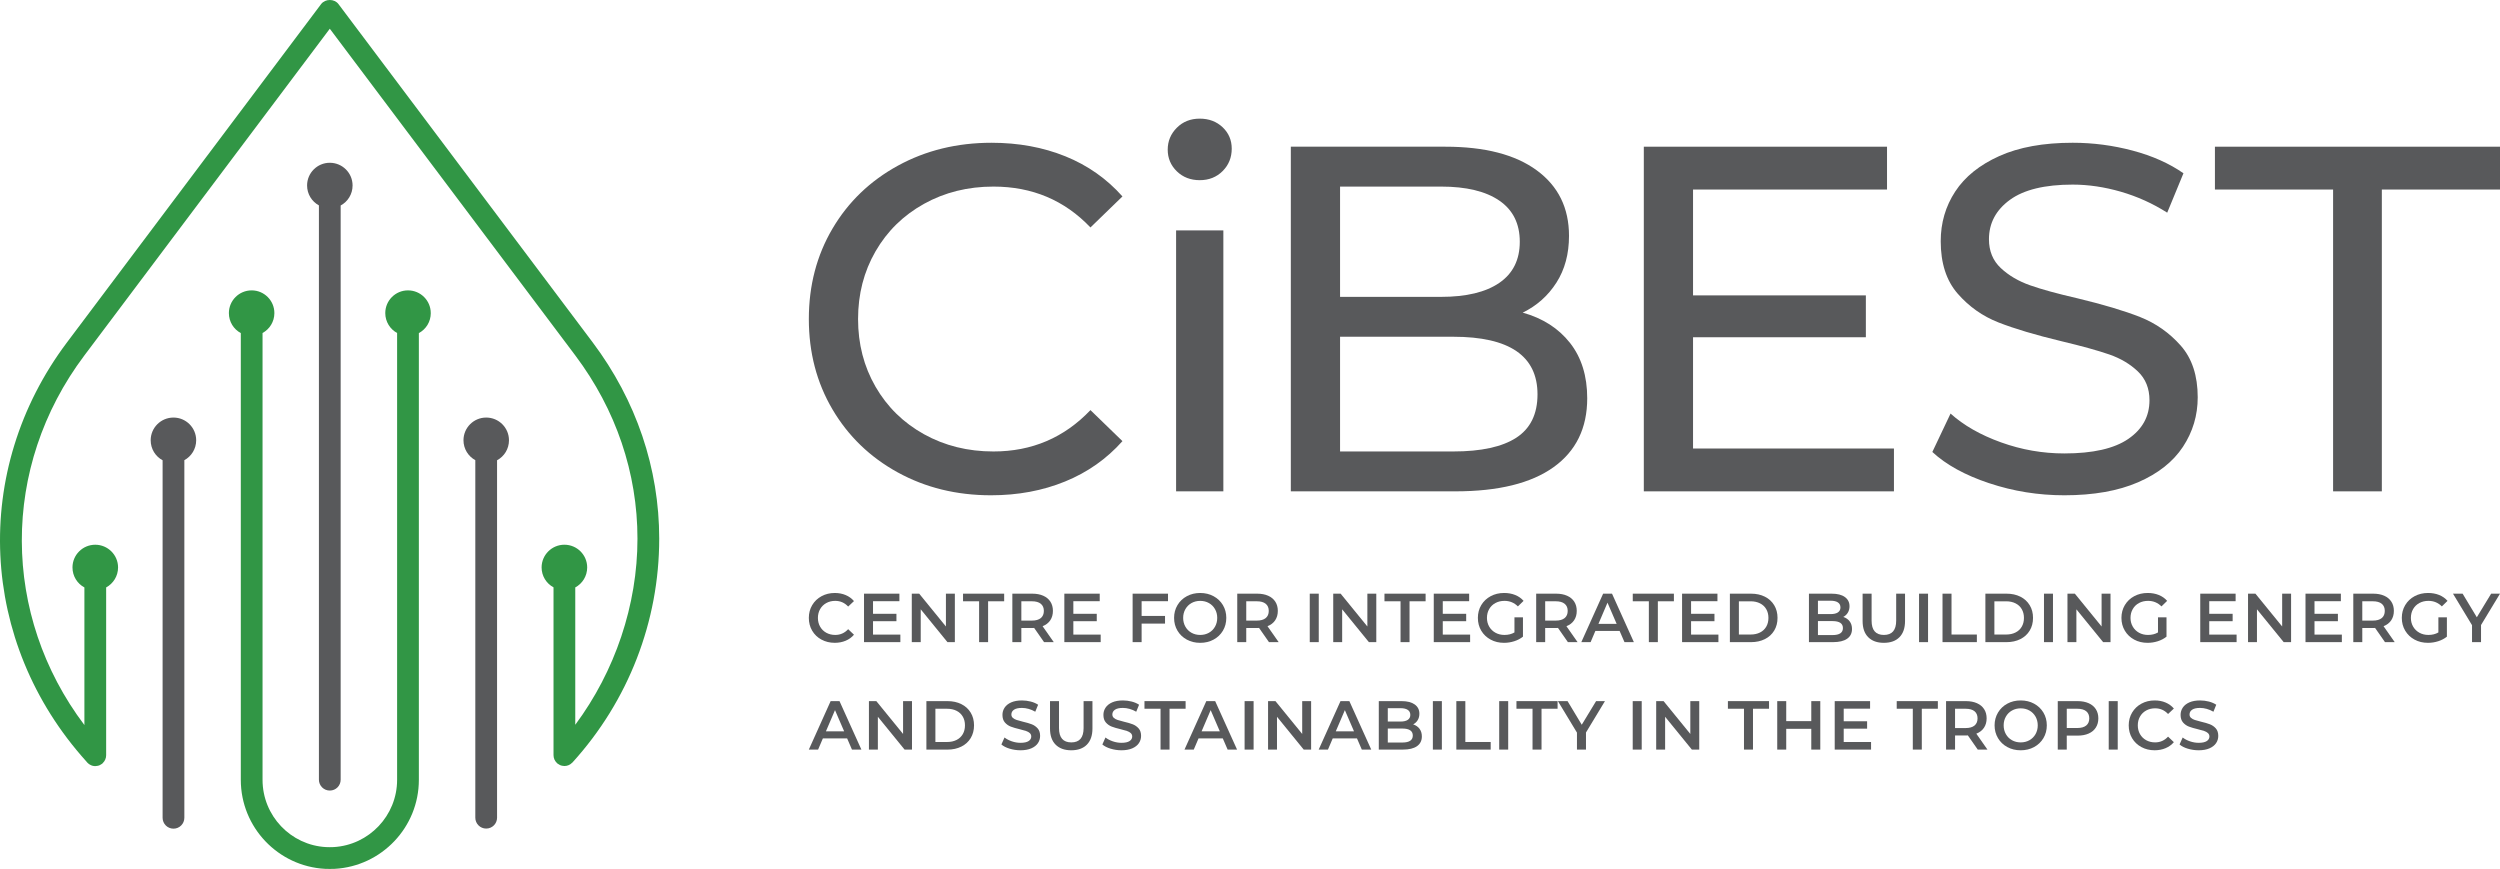 <?xml version="1.0" encoding="UTF-8"?>
<svg id="Layer_1" data-name="Layer 1" xmlns="http://www.w3.org/2000/svg" viewBox="0 0 283.168 98.421">
  <defs>
    <style>
      .cls-1 {
        fill: #58595b;
      }

      .cls-2 {
        fill: #319645;
      }
    </style>
  </defs>
  <path class="cls-1" d="M36.123,88.312V23.265c-.798-.433-1.34-1.281-1.34-2.256,0-1.419,1.153-2.572,2.572-2.572,1.428,0,2.581,1.153,2.581,2.572,0,.986-.542,1.832-1.35,2.266v65.038c0,.68-.542,1.232-1.232,1.232-.68,0-1.232-.552-1.232-1.232Z"/>
  <path class="cls-1" d="M22.221,49.867c0,.976-.542,1.823-1.34,2.256v40.505c0,.68-.552,1.232-1.232,1.232s-1.232-.552-1.232-1.232v-40.495c-.808-.434-1.35-1.281-1.35-2.266,0-1.419,1.153-2.572,2.582-2.572,1.419,0,2.571,1.153,2.571,2.572Z"/>
  <g>
    <path class="cls-2" d="M48.793,35.462c0,.985-.541,1.832-1.35,2.266v50.603c0,5.38-4.227,9.784-9.527,10.08-.187,0-.374.01-.562.01-.177,0-.364,0-.542-.01-5.301-.286-9.537-4.69-9.537-10.08v-50.603c-.808-.434-1.35-1.281-1.35-2.266,0-1.419,1.152-2.572,2.581-2.572,1.419,0,2.572,1.153,2.572,2.572,0,.976-.542,1.823-1.34,2.256v50.613c0,4.069,3.192,7.4,7.192,7.616.138.01.286.01.424.01.148,0,.286,0,.433-.01,4.001-.226,7.192-3.557,7.192-7.616v-50.613c-.798-.434-1.34-1.281-1.34-2.256,0-1.419,1.152-2.572,2.571-2.572,1.429,0,2.581,1.153,2.581,2.572Z"/>
    <path class="cls-2" d="M74.667,61.02c0,9.36-3.488,18.365-9.823,25.341-.019.02-.029.029-.049.039-.216.227-.522.364-.867.364-.089,0-.167-.009-.246-.029-.177-.03-.345-.108-.483-.217-.039-.02-.069-.04-.099-.069-.02-.02-.029-.03-.04-.049-.226-.216-.364-.522-.364-.867v-19.006c-.808-.433-1.35-1.281-1.35-2.256,0-1.419,1.162-2.572,2.581-2.572,1.429,0,2.582,1.153,2.582,2.572,0,.985-.542,1.832-1.35,2.266v15.557c4.503-6.059,7.045-13.567,7.045-21.075,0-7.449-2.434-14.621-7.035-20.75L37.355,3.254,9.55,40.27c-9.508,12.651-9.37,29.421.01,41.855v-15.587c-.808-.433-1.35-1.281-1.35-2.266,0-1.419,1.152-2.572,2.581-2.572,1.419,0,2.582,1.153,2.582,2.572,0,.985-.552,1.832-1.35,2.266v19.006c0,.335-.138.651-.364.867-.01.02-.02.03-.04.049-.029.02-.059.049-.089.069-.138.108-.306.187-.492.217-.079.019-.158.029-.247.029-.207,0-.404-.049-.571-.148-.049-.02-.099-.049-.138-.079-.118-.089-.227-.197-.315-.315-12.158-13.488-13.055-32.977-2.187-47.441L36.37.465c.473-.621,1.507-.621,1.97,0l28.8,38.327c4.926,6.562,7.528,14.247,7.528,22.228Z"/>
  </g>
  <path class="cls-1" d="M57.651,49.867c0,.986-.542,1.832-1.35,2.266v40.485c0,.68-.552,1.232-1.232,1.232s-1.232-.552-1.232-1.232v-40.495c-.798-.434-1.34-1.281-1.34-2.256,0-1.419,1.153-2.572,2.572-2.572,1.428,0,2.581,1.153,2.581,2.572Z"/>
  <g>
    <path class="cls-1" d="M101.679,53.506c-3.142-1.729-5.605-4.108-7.389-7.139-1.785-3.029-2.675-6.441-2.675-10.233s.891-7.203,2.675-10.233c1.784-3.029,4.256-5.409,7.419-7.139,3.159-1.728,6.69-2.592,10.596-2.592,3.046,0,5.834.511,8.365,1.534,2.527,1.022,4.683,2.537,6.467,4.545l-3.624,3.514c-2.936-3.086-6.601-4.629-10.985-4.629-2.902,0-5.521.651-7.866,1.953-2.341,1.301-4.172,3.094-5.492,5.38-1.32,2.288-1.979,4.844-1.979,7.668s.658,5.382,1.979,7.668c1.32,2.286,3.151,4.081,5.492,5.382,2.344,1.301,4.964,1.951,7.866,1.951,4.349,0,8.011-1.561,10.985-4.685l3.624,3.514c-1.784,2.007-3.949,3.532-6.496,4.572-2.547,1.042-5.344,1.562-8.393,1.562-3.902,0-7.425-.864-10.567-2.594Z"/>
    <path class="cls-1" d="M133.297,19.405c-.688-.67-1.033-1.487-1.033-2.454s.345-1.793,1.033-2.482c.688-.688,1.553-1.031,2.594-1.031s1.904.326,2.594.977c.685.651,1.03,1.459,1.03,2.425,0,1.004-.345,1.85-1.03,2.537-.69.689-1.555,1.031-2.594,1.031s-1.906-.334-2.594-1.003ZM133.213,26.097h5.353v29.556h-5.353v-29.556Z"/>
    <path class="cls-1" d="M177.83,38.84c1.3,1.654,1.95,3.746,1.95,6.273,0,3.384-1.274,5.987-3.819,7.807-2.547,1.822-6.255,2.733-11.126,2.733h-18.627V16.616h17.513c4.459,0,7.909.892,10.343,2.678,2.434,1.784,3.653,4.257,3.653,7.416,0,2.045-.472,3.812-1.422,5.298-.949,1.488-2.223,2.621-3.821,3.402,2.269.634,4.053,1.777,5.356,3.43ZM151.785,21.133v12.492h11.435c2.861,0,5.062-.529,6.606-1.588,1.543-1.06,2.315-2.611,2.315-4.657s-.772-3.598-2.315-4.657c-1.544-1.06-3.745-1.59-6.606-1.59h-11.435ZM171.752,49.575c1.596-1.04,2.397-2.677,2.397-4.908,0-4.351-3.18-6.525-9.537-6.525h-12.827v12.994h12.827c3.16,0,5.539-.52,7.14-1.561Z"/>
    <path class="cls-1" d="M214.522,50.802v4.851h-28.332V16.616h27.548v4.852h-21.972v11.99h19.575v4.741h-19.575v12.603h22.755Z"/>
    <path class="cls-1" d="M225.312,54.734c-2.733-.911-4.88-2.092-6.441-3.541l2.063-4.35c1.489,1.339,3.392,2.426,5.716,3.262,2.324.837,4.714,1.255,7.166,1.255,3.235,0,5.652-.548,7.25-1.645,1.599-1.097,2.4-2.556,2.4-4.378,0-1.337-.438-2.426-1.312-3.262-.873-.836-1.953-1.477-3.235-1.923-1.282-.446-3.096-.948-5.437-1.506-2.936-.705-5.306-1.413-7.111-2.12-1.802-.705-3.345-1.793-4.628-3.263-1.282-1.468-1.923-3.447-1.923-5.939,0-2.082.548-3.959,1.645-5.632,1.097-1.674,2.759-3.011,4.99-4.016,2.232-1.003,4.999-1.506,8.31-1.506,2.304,0,4.572.297,6.804.892,2.231.594,4.146,1.449,5.745,2.565l-1.84,4.463c-1.636-1.042-3.386-1.831-5.243-2.371-1.86-.538-3.682-.809-5.466-.809-3.159,0-5.53.577-7.111,1.729-1.578,1.153-2.37,2.64-2.37,4.462,0,1.337.447,2.425,1.34,3.261.891.837,1.996,1.488,3.316,1.953,1.32.466,3.116.958,5.382,1.478,2.936.706,5.297,1.413,7.082,2.118,1.784.708,3.319,1.786,4.601,3.235,1.282,1.451,1.924,3.402,1.924,5.857,0,2.044-.557,3.912-1.671,5.604-1.117,1.692-2.808,3.03-5.074,4.015-2.269.985-5.057,1.478-8.367,1.478-2.937,0-5.771-.455-8.504-1.367Z"/>
    <path class="cls-1" d="M264.263,21.468h-13.384v-4.852h32.289v4.852h-13.384v34.185h-5.521V21.468Z"/>
  </g>
  <g>
    <g>
      <path class="cls-1" d="M93.045,72.447c-.448-.243-.798-.579-1.051-1.007-.255-.43-.38-.914-.38-1.452s.127-1.022.383-1.451.609-.765,1.055-1.007c.448-.244.948-.365,1.502-.365.45,0,.861.079,1.232.236.372.156.685.384.941.682l-.658.62c-.397-.428-.886-.644-1.466-.644-.378,0-.714.083-1.012.247-.297.166-.53.394-.697.686-.168.293-.252.626-.252.996s.084.704.252.996c.167.293.4.522.697.687.299.164.635.247,1.012.247.58,0,1.069-.218,1.466-.652l.658.628c-.256.298-.57.525-.945.682-.373.157-.785.235-1.234.235-.555,0-1.055-.121-1.502-.365Z"/>
      <path class="cls-1" d="M101.982,71.878v.855h-4.118v-5.49h4.008v.854h-2.988v1.427h2.652v.84h-2.652v1.513h3.099Z"/>
      <path class="cls-1" d="M108.154,67.243v5.49h-.839l-3.027-3.718v3.718h-1.013v-5.49h.839l3.028,3.717v-3.717h1.011Z"/>
      <path class="cls-1" d="M110.9,68.105h-1.82v-.862h4.659v.862h-1.82v4.628h-1.019v-4.628Z"/>
      <path class="cls-1" d="M118.258,72.733l-1.121-1.608c-.048.005-.118.008-.212.008h-1.24v1.6h-1.019v-5.49h2.259c.475,0,.89.078,1.242.235.353.156.624.382.811.674.189.293.283.64.283,1.043,0,.413-.101.769-.302,1.068-.201.297-.49.519-.867.666l1.264,1.804h-1.098ZM117.889,68.388c-.23-.189-.567-.283-1.011-.283h-1.193v2.188h1.193c.444,0,.781-.095,1.011-.285.23-.191.346-.461.346-.813s-.116-.618-.346-.807Z"/>
      <path class="cls-1" d="M124.672,71.878v.855h-4.117v-5.49h4.008v.854h-2.988v1.427h2.652v.84h-2.652v1.513h3.098Z"/>
      <path class="cls-1" d="M129.308,68.097v1.671h2.652v.862h-2.652v2.102h-1.019v-5.49h4.008v.854h-2.988Z"/>
      <path class="cls-1" d="M134.429,72.447c-.449-.243-.803-.58-1.06-1.011-.256-.432-.383-.914-.383-1.448s.126-1.016.383-1.447c.256-.432.611-.769,1.06-1.011.449-.244.954-.365,1.514-.365s1.064.121,1.514.365c.449.243.802.579,1.058,1.007.256.428.384.912.384,1.451s-.128,1.022-.384,1.452c-.256.428-.609.765-1.058,1.007-.45.244-.955.365-1.514.365s-1.065-.121-1.514-.365ZM136.931,71.671c.293-.165.523-.395.69-.69.168-.296.251-.627.251-.993s-.082-.696-.251-.992c-.167-.295-.396-.525-.69-.69-.292-.164-.623-.247-.988-.247s-.696.083-.988.247c-.293.166-.523.396-.69.69-.168.296-.252.627-.252.992s.084.697.252.993c.167.295.397.525.69.69.292.164.621.247.988.247s.696-.083.988-.247Z"/>
      <path class="cls-1" d="M143.732,72.733l-1.121-1.608c-.048.005-.118.008-.212.008h-1.24v1.6h-1.019v-5.49h2.259c.475,0,.89.078,1.242.235.353.156.624.382.811.674.189.293.283.64.283,1.043,0,.413-.101.769-.302,1.068-.201.297-.49.519-.867.666l1.264,1.804h-1.098ZM143.363,68.388c-.23-.189-.568-.283-1.011-.283h-1.193v2.188h1.193c.443,0,.781-.095,1.011-.285.23-.191.346-.461.346-.813s-.116-.618-.346-.807Z"/>
      <path class="cls-1" d="M148.352,67.243h1.02v5.49h-1.02v-5.49Z"/>
      <path class="cls-1" d="M155.889,67.243v5.49h-.839l-3.027-3.718v3.718h-1.012v-5.49h.839l3.028,3.717v-3.717h1.011Z"/>
      <path class="cls-1" d="M158.635,68.105h-1.82v-.862h4.659v.862h-1.82v4.628h-1.019v-4.628Z"/>
      <path class="cls-1" d="M166.516,71.878v.855h-4.118v-5.49h4.008v.854h-2.988v1.427h2.652v.84h-2.652v1.513h3.098Z"/>
      <path class="cls-1" d="M171.537,69.926h.964v2.187c-.283.225-.612.398-.989.518-.376.12-.763.18-1.16.18-.559,0-1.065-.121-1.514-.365-.449-.243-.803-.579-1.06-1.007-.256-.43-.383-.914-.383-1.452s.127-1.022.383-1.451c.256-.428.612-.765,1.064-1.007.452-.244.96-.365,1.525-.365.46,0,.879.076,1.255.228.376.151.693.373.949.666l-.643.627c-.419-.417-.923-.627-1.514-.627-.387,0-.73.081-1.03.243-.302.162-.536.39-.707.684-.169.292-.255.627-.255,1.003,0,.366.086.695.255.989.171.292.405.522.707.69.3.167.642.251,1.024.251.428,0,.805-.094,1.13-.283v-1.71Z"/>
      <path class="cls-1" d="M177.591,72.733l-1.121-1.608c-.047.005-.118.008-.212.008h-1.24v1.6h-1.019v-5.49h2.259c.474,0,.89.078,1.242.235.353.156.626.382.813.674.187.293.281.64.281,1.043,0,.413-.099.769-.303,1.068-.198.297-.491.519-.865.666l1.262,1.804h-1.097ZM177.222,68.388c-.231-.189-.567-.283-1.011-.283h-1.193v2.188h1.193c.444,0,.78-.095,1.011-.285.231-.191.347-.461.347-.813s-.116-.618-.347-.807Z"/>
      <path class="cls-1" d="M183.449,71.463h-2.745l-.54,1.27h-1.053l2.471-5.49h1.006l2.475,5.49h-1.064l-.551-1.27ZM183.113,70.663l-1.036-2.4-1.025,2.4h2.061Z"/>
      <path class="cls-1" d="M186.761,68.105h-1.822v-.862h4.659v.862h-1.818v4.628h-1.019v-4.628Z"/>
      <path class="cls-1" d="M194.641,71.878v.855h-4.117v-5.49h4.006v.854h-2.987v1.427h2.65v.84h-2.65v1.513h3.097Z"/>
      <path class="cls-1" d="M195.939,67.243h2.4c.585,0,1.105.113,1.56.34.454.227.807.55,1.058.966.253.415.378.896.378,1.439s-.124,1.023-.378,1.44c-.251.416-.603.737-1.058.964-.455.227-.975.342-1.56.342h-2.4v-5.49ZM198.292,71.871c.402,0,.755-.077,1.061-.231.306-.154.542-.375.705-.658.165-.285.248-.616.248-.993s-.083-.707-.248-.992c-.163-.285-.4-.504-.705-.658-.306-.154-.659-.232-1.061-.232h-1.333v3.765h1.333Z"/>
      <path class="cls-1" d="M209.504,70.376c.179.233.267.522.267.867,0,.477-.181.843-.548,1.102-.366.259-.901.388-1.601.388h-2.728v-5.49h2.571c.65,0,1.149.127,1.499.38.35.253.526.602.526,1.047,0,.271-.063.513-.19.722-.124.209-.298.37-.515.486.303.099.543.265.719.497ZM205.913,68.042v1.514h1.441c.356,0,.631-.063.821-.191.19-.128.287-.316.287-.561,0-.251-.096-.441-.287-.569-.19-.128-.465-.193-.821-.193h-1.441ZM208.743,71.141c0-.527-.394-.792-1.185-.792h-1.645v1.584h1.645c.791,0,1.185-.263,1.185-.792Z"/>
      <path class="cls-1" d="M211.606,72.172c-.424-.426-.634-1.036-.634-1.831v-3.098h1.019v3.059c0,1.077.463,1.616,1.395,1.616.926,0,1.389-.539,1.389-1.616v-3.059h1.003v3.098c0,.795-.21,1.405-.631,1.831-.418.426-1.008.639-1.769.639s-1.347-.213-1.772-.639Z"/>
      <path class="cls-1" d="M217.365,67.243h1.02v5.49h-1.02v-5.49Z"/>
      <path class="cls-1" d="M220.024,67.243h1.019v4.627h2.871v.863h-3.891v-5.49Z"/>
      <path class="cls-1" d="M224.879,67.243h2.4c.584,0,1.105.113,1.56.34.455.227.807.55,1.058.966.254.415.378.896.378,1.439s-.124,1.023-.378,1.44c-.25.416-.603.737-1.058.964-.455.227-.976.342-1.56.342h-2.4v-5.49ZM227.232,71.871c.402,0,.755-.077,1.061-.231.306-.154.543-.375.706-.658.165-.285.248-.616.248-.993s-.083-.707-.248-.992c-.163-.285-.4-.504-.706-.658-.306-.154-.658-.232-1.061-.232h-1.334v3.765h1.334Z"/>
      <path class="cls-1" d="M231.516,67.243h1.019v5.49h-1.019v-5.49Z"/>
      <path class="cls-1" d="M239.052,67.243v5.49h-.837l-3.028-3.718v3.718h-1.011v-5.49h.837l3.028,3.717v-3.717h1.011Z"/>
      <path class="cls-1" d="M244.43,69.926h.964v2.187c-.281.225-.612.398-.986.518-.378.12-.763.18-1.163.18-.559,0-1.063-.121-1.512-.365-.449-.243-.802-.579-1.058-1.007-.256-.43-.386-.914-.386-1.452s.13-1.022.386-1.451c.257-.428.609-.765,1.061-1.007.455-.244.962-.365,1.526-.365.46,0,.879.076,1.256.228.375.151.692.373.948.666l-.642.627c-.419-.417-.923-.627-1.516-.627-.386,0-.73.081-1.03.243-.3.162-.537.39-.705.684-.171.292-.257.627-.257,1.003,0,.366.086.695.257.989.168.292.405.522.705.69.301.167.642.251,1.022.251.43,0,.807-.094,1.129-.283v-1.71Z"/>
      <path class="cls-1" d="M253.333,71.878v.855h-4.117v-5.49h4.006v.854h-2.987v1.427h2.65v.84h-2.65v1.513h3.097Z"/>
      <path class="cls-1" d="M259.505,67.243v5.49h-.837l-3.028-3.718v3.718h-1.012v-5.49h.838l3.028,3.717v-3.717h1.011Z"/>
      <path class="cls-1" d="M265.255,71.878v.855h-4.117v-5.49h4.006v.854h-2.987v1.427h2.651v.84h-2.651v1.513h3.097Z"/>
      <path class="cls-1" d="M270.14,72.733l-1.121-1.608c-.047.005-.116.008-.212.008h-1.237v1.6h-1.019v-5.49h2.256c.477,0,.893.078,1.246.235.352.156.622.382.81.674.19.293.284.64.284,1.043,0,.413-.102.769-.303,1.068-.201.297-.49.519-.865.666l1.262,1.804h-1.1ZM269.774,68.388c-.232-.189-.568-.283-1.014-.283h-1.19v2.188h1.19c.446,0,.783-.095,1.014-.285.229-.191.344-.461.344-.813s-.116-.618-.344-.807Z"/>
      <path class="cls-1" d="M276.189,69.926h.964v2.187c-.281.225-.612.398-.986.518-.378.12-.763.18-1.163.18-.559,0-1.064-.121-1.513-.365-.449-.243-.802-.579-1.058-1.007-.257-.43-.386-.914-.386-1.452s.129-1.022.386-1.451c.256-.428.609-.765,1.061-1.007.455-.244.962-.365,1.527-.365.46,0,.879.076,1.256.228.374.151.692.373.948.666l-.642.627c-.419-.417-.923-.627-1.515-.627-.386,0-.73.081-1.031.243-.301.162-.537.39-.706.684-.171.292-.256.627-.256,1.003,0,.366.085.695.256.989.168.292.405.522.706.69.3.167.642.251,1.022.251.43,0,.807-.094,1.13-.283v-1.71Z"/>
      <path class="cls-1" d="M281.019,70.796v1.937h-1.02v-1.922l-2.157-3.568h1.091l1.609,2.674,1.623-2.674h1.003l-2.149,3.553Z"/>
    </g>
    <g>
      <path class="cls-1" d="M95.951,83.634h-2.746l-.541,1.27h-1.05l2.47-5.49h1.004l2.479,5.49h-1.068l-.548-1.27ZM95.613,82.834l-1.035-2.4-1.028,2.4h2.062Z"/>
      <path class="cls-1" d="M103.299,79.415v5.49h-.839l-3.027-3.718v3.718h-1.012v-5.49h.839l3.028,3.717v-3.717h1.012Z"/>
      <path class="cls-1" d="M104.93,79.415h2.4c.585,0,1.106.113,1.561.34s.809.55,1.059.966c.251.415.376.896.376,1.439s-.126,1.023-.376,1.44c-.251.416-.605.737-1.059.964s-.975.342-1.561.342h-2.4v-5.49ZM107.284,84.043c.402,0,.757-.077,1.063-.232.306-.154.54-.375.705-.658.165-.285.247-.616.247-.993s-.081-.707-.247-.992-.4-.504-.705-.658c-.306-.154-.661-.231-1.063-.231h-1.334v3.765h1.334Z"/>
      <path class="cls-1" d="M114.363,84.803c-.395-.12-.708-.28-.938-.478l.353-.792c.226.178.502.322.828.435.327.112.654.168.985.168.408,0,.712-.065.914-.196s.302-.303.302-.518c0-.157-.056-.287-.168-.389-.113-.102-.255-.182-.428-.238-.172-.058-.408-.124-.706-.197-.419-.099-.756-.198-1.015-.297-.259-.099-.482-.255-.667-.467-.186-.212-.278-.497-.278-.858,0-.303.081-.58.247-.828.165-.248.413-.445.745-.593.332-.146.738-.219,1.219-.219.335,0,.664.041.989.125.324.084.603.204.839.361l-.322.792c-.24-.142-.492-.248-.752-.322-.261-.073-.515-.109-.762-.109-.402,0-.701.068-.897.204-.197.135-.295.315-.295.541,0,.156.056.284.168.383.113.1.257.179.428.235.172.058.408.124.706.197.408.094.742.192,1.004.293.262.102.485.257.671.467.185.209.278.492.278.847,0,.303-.083.577-.248.824-.164.245-.413.441-.748.588-.335.146-.743.219-1.224.219-.424,0-.833-.061-1.228-.18Z"/>
      <path class="cls-1" d="M119.566,84.344c-.423-.426-.635-1.036-.635-1.831v-3.098h1.02v3.059c0,1.077.466,1.616,1.397,1.616.924,0,1.387-.539,1.387-1.616v-3.059h1.004v3.098c0,.795-.211,1.405-.631,1.831-.421.426-1.011.639-1.769.639s-1.349-.214-1.773-.639Z"/>
      <path class="cls-1" d="M125.799,84.803c-.396-.12-.708-.28-.938-.478l.352-.792c.226.178.502.322.828.435.326.112.654.168.985.168.408,0,.712-.065.914-.196s.302-.303.302-.518c0-.157-.057-.287-.168-.389-.113-.102-.255-.182-.428-.238-.172-.058-.408-.124-.705-.197-.419-.099-.756-.198-1.016-.297-.259-.099-.482-.255-.667-.467-.186-.212-.278-.497-.278-.858,0-.303.081-.58.247-.828.166-.248.414-.445.745-.593.332-.146.738-.219,1.219-.219.335,0,.664.041.989.125.324.084.603.204.839.361l-.322.792c-.24-.142-.492-.248-.752-.322-.261-.073-.515-.109-.761-.109-.402,0-.702.068-.897.204-.197.135-.295.315-.295.541,0,.156.057.284.168.383.113.1.256.179.428.235.172.058.408.124.706.197.408.094.742.192,1.004.293.262.102.485.257.671.467.185.209.278.492.278.847,0,.303-.082.577-.248.824-.164.245-.414.441-.748.588-.335.146-.742.219-1.224.219-.424,0-.833-.061-1.227-.18Z"/>
      <path class="cls-1" d="M131.451,80.277h-1.82v-.863h4.659v.863h-1.82v4.627h-1.019v-4.627Z"/>
      <path class="cls-1" d="M138.501,83.634h-2.745l-.541,1.27h-1.05l2.47-5.49h1.004l2.479,5.49h-1.068l-.549-1.27ZM138.164,82.834l-1.035-2.4-1.028,2.4h2.062Z"/>
      <path class="cls-1" d="M140.972,79.415h1.02v5.49h-1.02v-5.49Z"/>
      <path class="cls-1" d="M148.507,79.415v5.49h-.839l-3.027-3.718v3.718h-1.012v-5.49h.839l3.028,3.717v-3.717h1.011Z"/>
      <path class="cls-1" d="M153.701,83.634h-2.746l-.541,1.27h-1.05l2.47-5.49h1.004l2.478,5.49h-1.068l-.548-1.27ZM153.364,82.834l-1.035-2.4-1.028,2.4h2.062Z"/>
      <path class="cls-1" d="M160.784,82.548c.178.233.266.522.266.866,0,.477-.183.843-.548,1.102-.367.259-.9.388-1.601.388h-2.729v-5.49h2.574c.648,0,1.147.127,1.498.38s.525.602.525,1.047c0,.271-.062.513-.187.722s-.299.37-.518.486c.303.099.544.264.722.497ZM157.191,80.214v1.514h1.444c.356,0,.628-.063.82-.191.19-.128.287-.316.287-.561,0-.251-.097-.441-.287-.569-.192-.128-.464-.193-.82-.193h-1.444ZM160.023,83.312c0-.527-.395-.792-1.184-.792h-1.648v1.584h1.648c.789,0,1.184-.263,1.184-.792Z"/>
      <path class="cls-1" d="M162.297,79.415h1.019v5.49h-1.019v-5.49Z"/>
      <path class="cls-1" d="M164.955,79.415h1.02v4.628h2.871v.862h-3.891v-5.49Z"/>
      <path class="cls-1" d="M169.81,79.415h1.019v5.49h-1.019v-5.49Z"/>
      <path class="cls-1" d="M173.584,80.277h-1.82v-.863h4.658v.863h-1.818v4.627h-1.019v-4.627Z"/>
      <path class="cls-1" d="M179.64,82.968v1.937h-1.022v-1.922l-2.157-3.568h1.091l1.609,2.674,1.623-2.674h1.003l-2.147,3.553Z"/>
      <path class="cls-1" d="M184.933,79.415h1.019v5.49h-1.019v-5.49Z"/>
      <path class="cls-1" d="M192.469,79.415v5.49h-.837l-3.028-3.718v3.718h-1.012v-5.49h.838l3.028,3.717v-3.717h1.011Z"/>
      <path class="cls-1" d="M197.536,80.277h-1.821v-.863h4.659v.863h-1.818v4.627h-1.02v-4.627Z"/>
      <path class="cls-1" d="M206.179,79.415v5.49h-1.02v-2.353h-2.838v2.353h-1.019v-5.49h1.019v2.266h2.838v-2.266h1.02Z"/>
      <path class="cls-1" d="M211.93,84.049v.855h-4.117v-5.49h4.006v.854h-2.987v1.427h2.65v.841h-2.65v1.512h3.097Z"/>
      <path class="cls-1" d="M216.658,80.277h-1.822v-.863h4.659v.863h-1.818v4.627h-1.019v-4.627Z"/>
      <path class="cls-1" d="M224.015,84.905l-1.121-1.608c-.047.006-.116.009-.212.009h-1.238v1.599h-1.019v-5.49h2.257c.477,0,.893.079,1.245.236.353.156.623.382.81.674.19.293.283.641.283,1.043,0,.413-.102.769-.303,1.068-.201.297-.49.519-.865.667l1.262,1.803h-1.099ZM223.648,80.56c-.231-.189-.567-.282-1.014-.282h-1.191v2.187h1.191c.446,0,.783-.095,1.014-.285.229-.191.344-.461.344-.813s-.116-.618-.344-.807Z"/>
      <path class="cls-1" d="M227.365,84.618c-.45-.243-.802-.58-1.058-1.011-.256-.431-.386-.913-.386-1.448s.13-1.015.386-1.447c.257-.431.609-.769,1.058-1.011.449-.244.953-.365,1.512-.365s1.067.121,1.516.365c.449.243.802.579,1.058,1.007.257.428.386.912.386,1.451s-.129,1.022-.386,1.452c-.256.428-.609.764-1.058,1.007-.449.244-.956.365-1.516.365s-1.063-.122-1.512-.365ZM229.867,83.843c.292-.166.524-.396.692-.69.166-.296.251-.627.251-.993s-.085-.696-.251-.992c-.168-.295-.4-.525-.692-.69-.292-.164-.623-.247-.989-.247-.364,0-.694.083-.986.247-.295.165-.523.395-.692.69-.168.296-.251.627-.251.992s.083.697.251.993c.168.295.397.525.692.69.292.164.623.247.986.247.366,0,.697-.083.989-.247Z"/>
      <path class="cls-1" d="M236.579,79.651c.352.156.623.382.81.674.19.293.284.641.284,1.043,0,.398-.094.744-.284,1.04-.187.295-.458.521-.81.678-.353.157-.769.235-1.245.235h-1.238v1.584h-1.019v-5.49h2.257c.476,0,.892.079,1.245.236ZM236.301,82.176c.229-.189.345-.457.345-.809s-.116-.618-.345-.807c-.231-.189-.567-.282-1.014-.282h-1.19v2.181h1.19c.446,0,.783-.095,1.014-.283Z"/>
      <path class="cls-1" d="M238.849,79.415h1.02v5.49h-1.02v-5.49Z"/>
      <path class="cls-1" d="M242.547,84.618c-.446-.243-.799-.579-1.053-1.007-.253-.43-.38-.914-.38-1.452s.13-1.022.386-1.451c.256-.428.606-.765,1.055-1.007.446-.244.948-.365,1.502-.365.449,0,.859.078,1.231.235.369.156.684.384.94.682l-.658.62c-.396-.428-.887-.644-1.466-.644-.378,0-.714.083-1.011.247-.301.165-.532.394-.7.686-.168.293-.251.626-.251.996s.083.704.251.996c.168.293.4.522.7.688.297.164.634.247,1.011.247.579,0,1.069-.218,1.466-.652l.658.628c-.256.297-.57.525-.945.682-.373.157-.785.236-1.235.236-.554,0-1.055-.122-1.502-.365Z"/>
      <path class="cls-1" d="M247.81,84.803c-.397-.12-.708-.28-.937-.478l.353-.792c.223.178.499.322.827.435.328.112.656.168.984.168.408,0,.714-.065.915-.196s.303-.303.303-.518c0-.157-.058-.287-.171-.389-.113-.102-.254-.182-.427-.238-.171-.058-.408-.124-.705-.197-.419-.099-.758-.198-1.017-.297-.259-.099-.48-.255-.667-.467-.185-.212-.279-.497-.279-.858,0-.303.083-.58.248-.828.166-.248.414-.445.744-.593.333-.146.738-.219,1.22-.219.336,0,.664.041.989.125.323.084.603.204.838.361l-.319.792c-.243-.142-.494-.248-.755-.322-.262-.073-.515-.109-.761-.109-.402,0-.703.068-.898.204-.196.135-.292.315-.292.541,0,.156.055.284.168.383.113.1.253.179.427.235.174.058.408.124.706.197.408.094.744.192,1.003.293.261.102.485.257.672.467.184.209.278.492.278.847,0,.303-.083.577-.248.824-.165.245-.414.441-.75.588-.333.146-.741.219-1.223.219-.422,0-.832-.061-1.226-.18Z"/>
    </g>
  </g>
</svg>